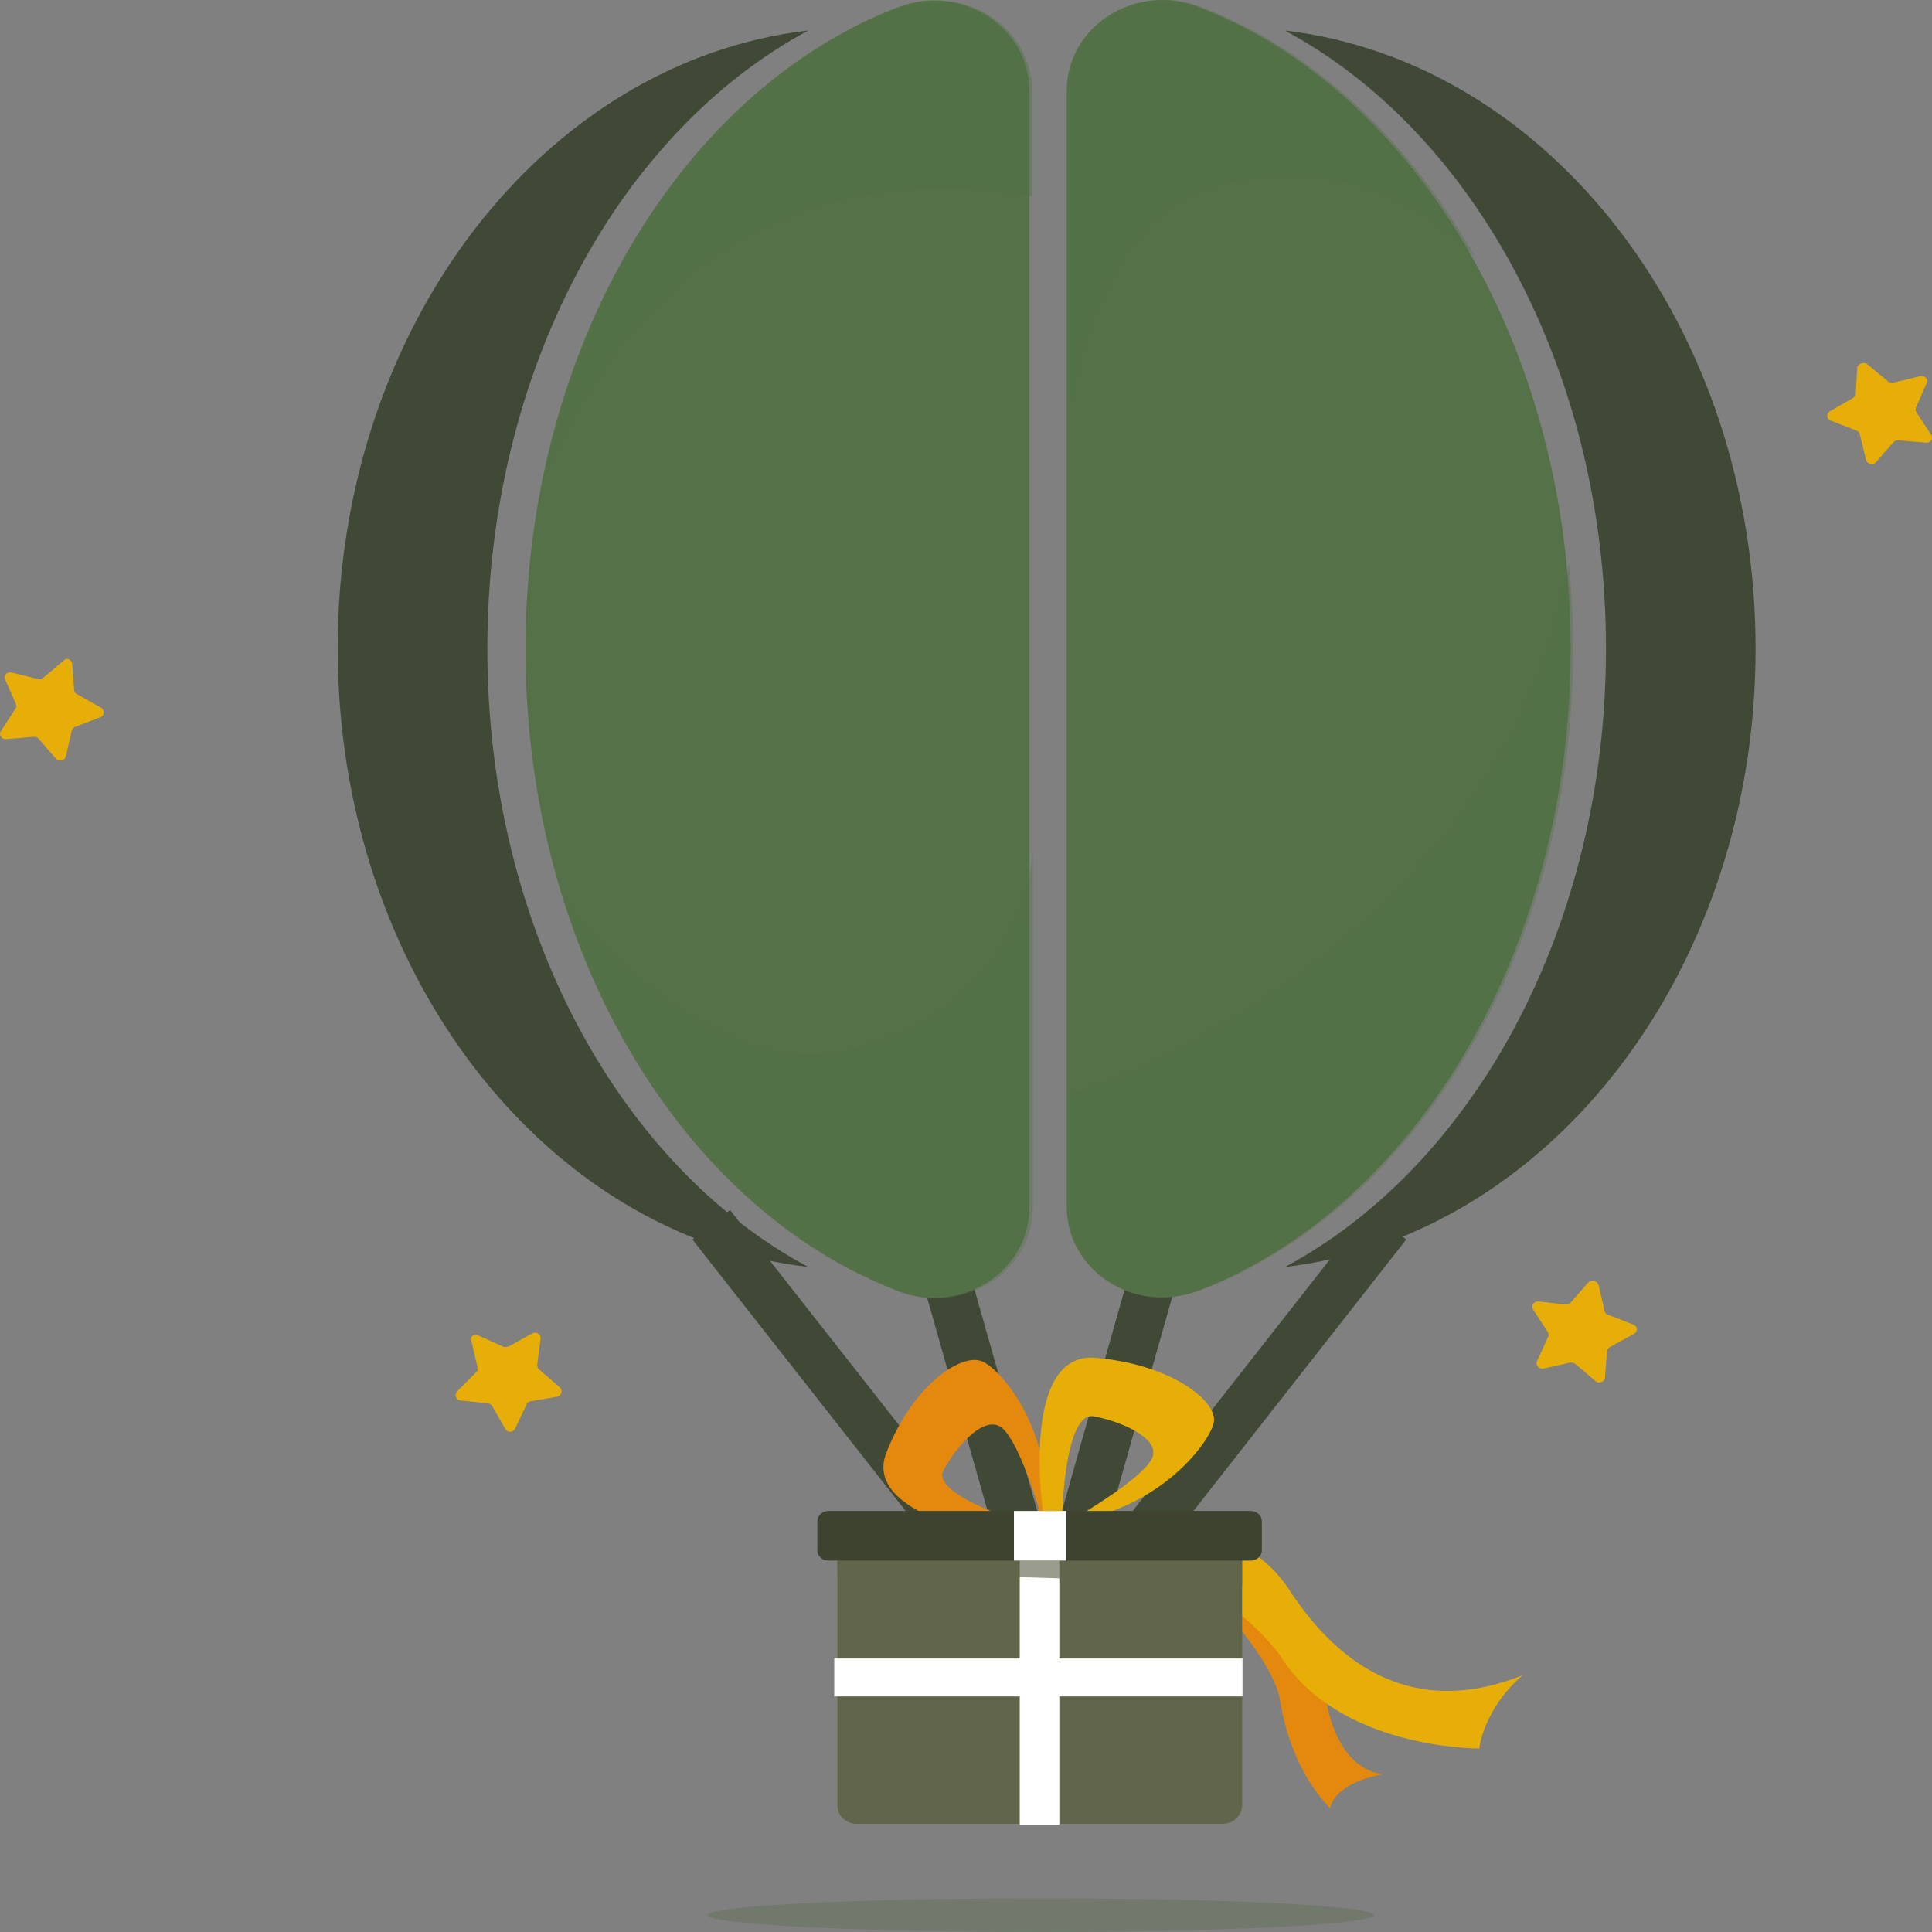 <svg width="16" height="16" viewBox="0 0 16 16" fill="none" xmlns="http://www.w3.org/2000/svg">
<rect x="0" y="0" width="16" height="16" fill="#808080" stroke="none"/>
<path d="M10.182 13.204C10.182 13.204 10.773 13.238 10.98 14.057C10.98 14.057 11.041 14.635 11.45 14.693C11.158 14.751 11.037 14.867 11.016 14.976C10.725 14.67 10.636 14.293 10.599 14.076C10.563 13.832 10.239 13.452 10.239 13.452L10.182 13.204Z" fill="#E5880E"/>
<path d="M9.004 12.629C9.004 12.629 10.186 12.412 10.676 13.165C11.332 14.169 12.105 14.076 12.608 13.874C12.28 14.162 12.251 14.48 12.251 14.48C12.251 14.48 11.077 14.491 10.595 13.7C10.283 13.304 10.024 13.227 10.024 13.227L9.004 12.629Z" fill="#E8AE08"/>
<path d="M8.984 12.571L9.603 10.384" stroke="#404936" stroke-width="0.396" stroke-miterlimit="10"/>
<path d="M10.126 15.104H7.093C7.004 15.104 6.935 15.034 6.935 14.953V12.75H10.287V14.949C10.287 15.034 10.215 15.104 10.126 15.104Z" fill="#61664A"/>
<path d="M5.89 10.143L7.886 12.684" stroke="#404936" stroke-width="0.396" stroke-miterlimit="10"/>
<path d="M11.49 10.143L9.498 12.684" stroke="#404936" stroke-width="0.396" stroke-miterlimit="10"/>
<path d="M8.401 12.571L7.781 10.384" stroke="#404936" stroke-width="0.396" stroke-miterlimit="10"/>
<path d="M14.539 5.372C14.539 8.041 12.83 10.236 10.644 10.492C12.203 9.655 13.3 7.68 13.3 5.372C13.3 3.069 12.203 1.09 10.644 0.253C12.83 0.513 14.539 2.704 14.539 5.372Z" fill="#404936"/>
<path d="M6.692 10.492C4.505 10.236 2.797 8.041 2.797 5.372C2.797 2.704 4.505 0.509 6.692 0.253C5.133 1.09 4.036 3.069 4.036 5.372C4.036 7.68 5.133 9.655 6.692 10.492Z" fill="#404936"/>
<path d="M8.526 0.757C8.526 0.222 7.963 -0.139 7.441 0.059C7.295 0.113 7.15 0.179 7.008 0.257C5.449 1.094 4.352 3.073 4.352 5.376C4.352 7.68 5.449 9.658 7.008 10.496C7.15 10.57 7.291 10.636 7.441 10.694C7.959 10.892 8.526 10.531 8.526 9.996V0.757Z" fill="#547147"/>
<path d="M7.34 12.032C7.117 12.598 8.518 12.781 8.518 12.781C8.518 12.781 8.465 13.487 8.627 12.707C8.789 11.928 8.303 11.346 8.137 11.276C7.971 11.198 7.562 11.462 7.34 12.032ZM8.308 11.834C8.449 11.97 8.603 12.49 8.603 12.49L8.555 12.637C8.555 12.637 7.7 12.389 7.814 12.176C7.927 11.962 8.17 11.699 8.308 11.834Z" fill="#E5880E"/>
<path d="M10.352 0.253C10.211 0.179 10.069 0.113 9.919 0.055C9.401 -0.143 8.834 0.218 8.834 0.753V9.992C8.834 10.527 9.397 10.888 9.919 10.69C10.065 10.636 10.211 10.57 10.352 10.492C11.911 9.655 13.008 7.68 13.008 5.373C13.008 3.069 11.911 1.094 10.352 0.253Z" fill="#547147"/>
<path d="M8.773 12.913H8.445V15.112H8.773V12.913Z" fill="white"/>
<path d="M10.29 14.049V13.735H6.909V14.049H10.29Z" fill="white"/>
<path d="M9.073 11.245C8.441 11.191 8.639 12.533 8.639 12.533C8.639 12.533 7.915 12.676 8.745 12.614C9.571 12.552 10.024 11.947 10.053 11.776C10.081 11.605 9.704 11.299 9.073 11.245ZM9.534 12.09C9.437 12.257 8.955 12.54 8.955 12.54L8.797 12.536C8.797 12.536 8.818 11.679 9.061 11.73C9.304 11.776 9.632 11.924 9.534 12.09Z" fill="#E8AE08"/>
<path opacity="0.64" d="M6.935 12.924L10.287 12.92V13.122L6.935 13.01V12.924Z" fill="#61664A"/>
<path opacity="0.32" d="M8.619 16C10.142 16 11.377 15.938 11.377 15.86C11.377 15.783 10.142 15.721 8.619 15.721C7.096 15.721 5.862 15.783 5.862 15.86C5.862 15.938 7.096 16 8.619 16Z" fill="#506C44"/>
<path d="M10.36 12.924H6.858C6.809 12.924 6.769 12.886 6.769 12.839V12.598C6.769 12.552 6.809 12.513 6.858 12.513H10.36C10.409 12.513 10.45 12.552 10.45 12.598V12.839C10.45 12.886 10.409 12.924 10.36 12.924Z" fill="#3E432F"/>
<path d="M8.83 12.513H8.397V12.924H8.83V12.513Z" fill="white"/>
<path d="M13.239 10.644L13.288 10.857C13.292 10.873 13.3 10.884 13.316 10.888L13.527 10.97C13.563 10.985 13.567 11.028 13.531 11.047L13.332 11.156C13.32 11.163 13.312 11.175 13.308 11.191L13.292 11.408C13.288 11.443 13.243 11.462 13.215 11.439L13.045 11.295C13.033 11.287 13.017 11.284 13.005 11.284L12.782 11.334C12.745 11.342 12.713 11.307 12.729 11.272L12.822 11.07C12.826 11.059 12.826 11.043 12.818 11.031L12.697 10.845C12.677 10.814 12.701 10.775 12.741 10.779L12.968 10.803C12.984 10.803 12.996 10.799 13.008 10.787L13.154 10.62C13.187 10.597 13.231 10.609 13.239 10.644Z" fill="#E8AE08"/>
<path d="M3.959 11.059L4.165 11.152C4.177 11.159 4.194 11.156 4.21 11.152L4.408 11.043C4.441 11.024 4.481 11.051 4.477 11.086L4.449 11.303C4.449 11.319 4.453 11.33 4.465 11.342L4.635 11.489C4.663 11.512 4.651 11.559 4.615 11.567L4.392 11.605C4.376 11.609 4.364 11.617 4.36 11.633L4.266 11.831C4.25 11.865 4.202 11.865 4.185 11.834L4.076 11.644C4.068 11.633 4.056 11.625 4.04 11.621L3.813 11.598C3.777 11.594 3.76 11.551 3.785 11.524L3.943 11.365C3.955 11.353 3.959 11.342 3.955 11.326L3.906 11.113C3.886 11.074 3.922 11.043 3.959 11.059Z" fill="#E8AE08"/>
<path d="M0.598 5.497L0.614 5.714C0.614 5.729 0.622 5.741 0.638 5.749L0.837 5.861C0.869 5.881 0.865 5.927 0.833 5.939L0.622 6.02C0.61 6.024 0.598 6.036 0.594 6.051L0.545 6.265C0.537 6.299 0.489 6.311 0.464 6.284L0.319 6.117C0.31 6.106 0.294 6.102 0.278 6.102L0.051 6.121C0.015 6.125 -0.013 6.086 0.007 6.055L0.128 5.869C0.136 5.857 0.136 5.842 0.132 5.83L0.043 5.628C0.027 5.594 0.059 5.559 0.096 5.57L0.319 5.625C0.335 5.628 0.347 5.625 0.359 5.613L0.529 5.469C0.549 5.442 0.594 5.462 0.598 5.497Z" fill="#E8AE08"/>
<path d="M15.466 3.018L15.64 3.162C15.653 3.169 15.669 3.173 15.681 3.169L15.904 3.115C15.94 3.107 15.973 3.142 15.956 3.173L15.867 3.375C15.863 3.387 15.863 3.402 15.871 3.414L15.993 3.6C16.013 3.631 15.989 3.67 15.948 3.666L15.721 3.647C15.705 3.647 15.693 3.65 15.681 3.662L15.535 3.829C15.511 3.856 15.462 3.844 15.454 3.809L15.402 3.596C15.398 3.581 15.389 3.569 15.373 3.565L15.163 3.484C15.126 3.472 15.122 3.425 15.155 3.406L15.349 3.294C15.361 3.286 15.369 3.274 15.369 3.259L15.381 3.041C15.393 3.01 15.438 2.995 15.466 3.018Z" fill="#E8AE08"/>
<path opacity="0.33" d="M13.029 5.372C13.029 5.136 13.017 4.903 12.992 4.67C12.401 7.894 9.061 8.999 8.858 9.065V9.988C8.858 10.523 9.421 10.884 9.943 10.686C10.089 10.632 10.235 10.566 10.377 10.488C11.935 9.654 13.029 7.68 13.029 5.372Z" fill="#547147"/>
<path opacity="0.33" d="M14.519 5.877C14.025 7.312 12.721 8.572 12.251 8.991C11.818 9.639 11.267 10.155 10.644 10.492C12.689 10.252 14.316 8.312 14.519 5.877Z" fill="#404936"/>
<path opacity="0.33" d="M8.55 7.075C8.51 7.572 8.158 8.437 7.012 8.697C5.87 8.956 4.805 7.611 4.7 7.475C5.133 8.836 5.979 9.93 7.036 10.496C7.178 10.57 7.319 10.636 7.469 10.694C7.988 10.892 8.554 10.531 8.554 9.996V7.075H8.55Z" fill="#547147"/>
<path opacity="0.33" d="M4.428 9.399C5.06 10 5.837 10.392 6.688 10.492C5.53 9.872 4.627 8.619 4.238 7.075C4.445 8.123 4.445 8.991 4.428 9.399Z" fill="#404936"/>
<path opacity="0.39" d="M7.465 0.059C7.32 0.113 7.174 0.179 7.032 0.257C5.805 0.916 4.87 2.277 4.522 3.945C4.833 3.166 5.902 1.176 8.546 1.626V0.757C8.55 0.222 7.984 -0.139 7.465 0.059Z" fill="#547147"/>
<path opacity="0.39" d="M6.692 0.253C4.578 0.501 2.91 2.56 2.801 5.113C3.368 2.805 4.983 1.68 5.267 1.498C5.671 0.97 6.153 0.544 6.692 0.253Z" fill="#404936"/>
<path opacity="0.39" d="M10.105 1.537C11.146 1.3 11.794 1.707 12.211 2.122C11.749 1.304 11.114 0.652 10.377 0.253C10.235 0.179 10.093 0.113 9.943 0.055C9.425 -0.143 8.858 0.218 8.858 0.753V3.363C9.008 2.584 9.344 1.711 10.105 1.537Z" fill="#547147"/>
<g opacity="0.39">
<path d="M13.102 3.704L13.106 3.712C13.106 3.712 13.102 3.693 13.089 3.654C13.094 3.674 13.098 3.689 13.102 3.704Z" fill="#404936"/>
<path d="M12.672 1.141C12.085 0.656 11.393 0.342 10.644 0.257C11.733 0.842 12.591 1.979 13.017 3.398C12.871 2.848 12.604 1.734 12.672 1.141Z" fill="#404936"/>
</g>
</svg>
